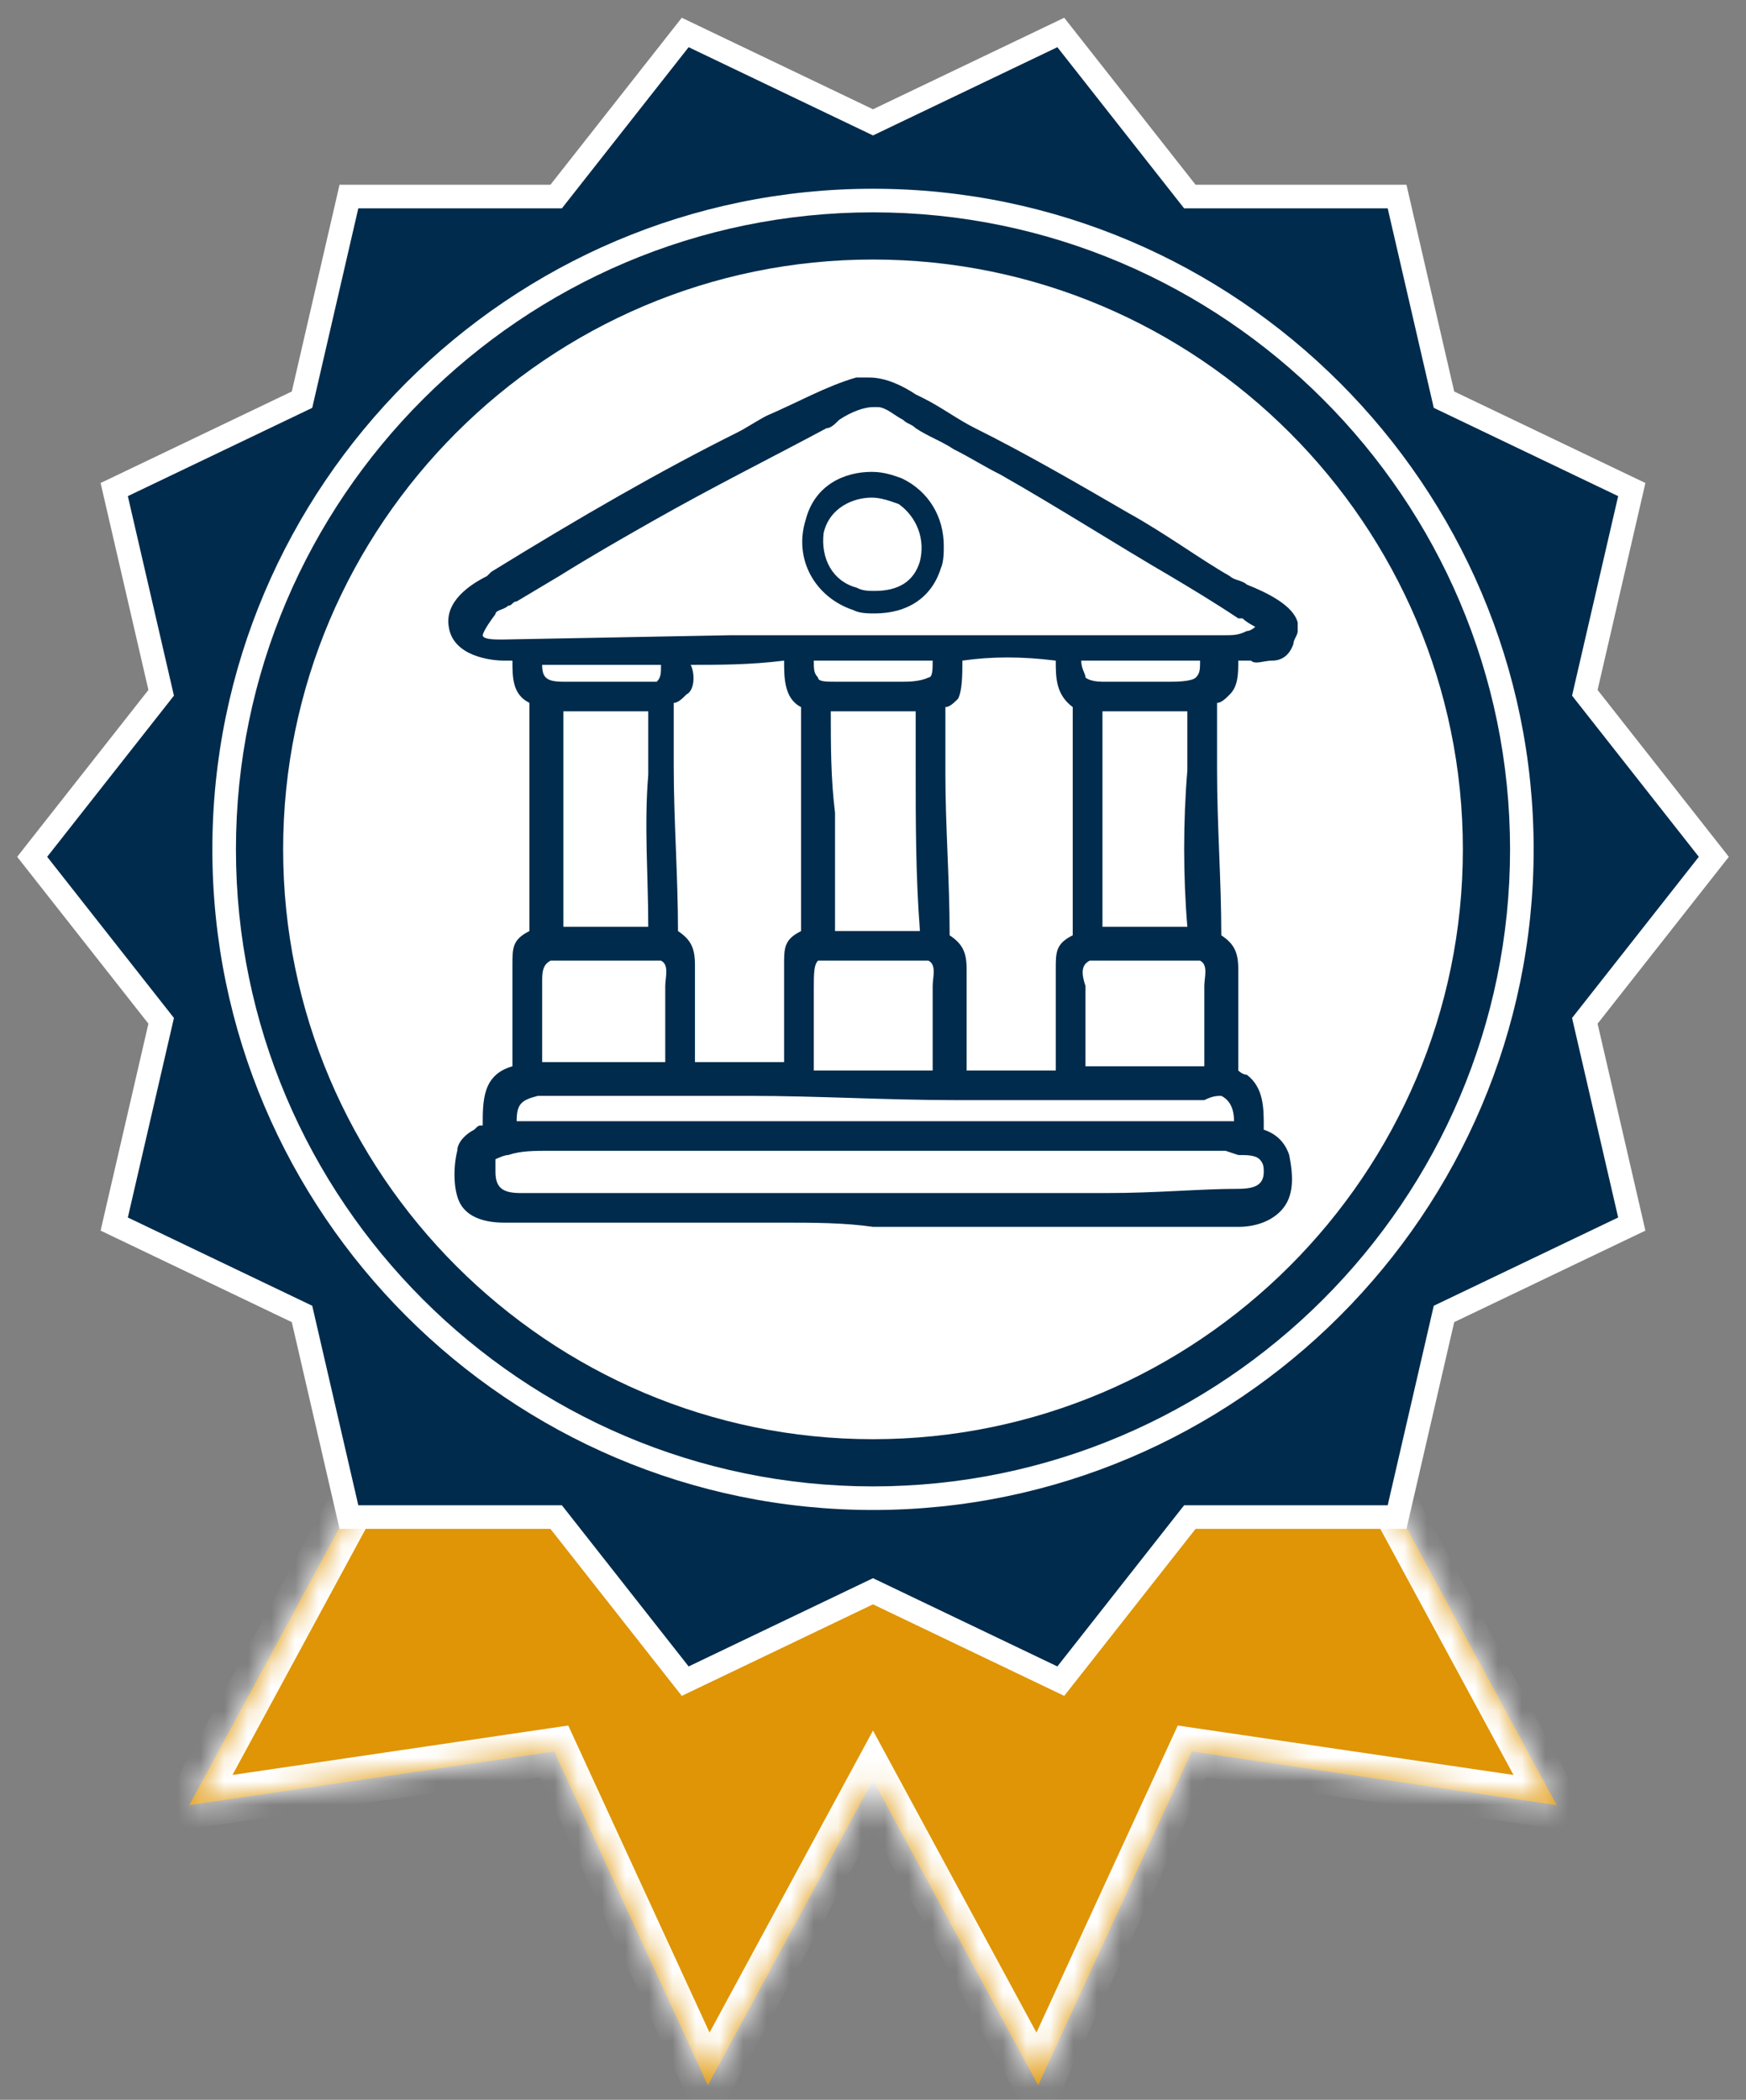 <svg width="74" height="89" viewBox="0 0 74 89" fill="none" xmlns="http://www.w3.org/2000/svg">
<rect x="0" y="0" width="74" height="89" fill="#808080" stroke="none"/>
<mask id="path-1-inside-1" fill="white">
<path fill-rule="evenodd" clip-rule="evenodd" d="M37 63.789L19.907 54.555L8.023 76.511L23.488 74.234L30 88.383L37 75.45L44 88.383L50.511 74.234L65.977 76.511L54.093 54.555L37 63.789Z"/>
</mask>
<path fill-rule="evenodd" clip-rule="evenodd" d="M37 63.789L19.907 54.555L8.023 76.511L23.488 74.234L30 88.383L37 75.45L44 88.383L50.511 74.234L65.977 76.511L54.093 54.555L37 63.789Z" fill="#DF9505"/>
<path d="M19.907 54.555L20.382 53.675L19.503 53.2L19.028 54.079L19.907 54.555ZM37 63.789L36.525 64.669L37 64.926L37.475 64.669L37 63.789ZM8.023 76.511L7.144 76.035L6.193 77.791L8.169 77.5L8.023 76.511ZM23.488 74.234L24.397 73.816L24.084 73.135L23.343 73.244L23.488 74.234ZM30 88.383L29.092 88.801L29.928 90.617L30.88 88.859L30 88.383ZM37 75.45L37.879 74.974L37 73.349L36.12 74.974L37 75.45ZM44 88.383L43.12 88.859L44.072 90.617L44.908 88.801L44 88.383ZM50.511 74.234L50.657 73.244L49.916 73.135L49.603 73.816L50.511 74.234ZM65.977 76.511L65.831 77.5L67.806 77.791L66.856 76.035L65.977 76.511ZM54.093 54.555L54.972 54.079L54.497 53.2L53.618 53.675L54.093 54.555ZM19.432 55.435L36.525 64.669L37.475 62.909L20.382 53.675L19.432 55.435ZM8.903 76.987L20.786 55.031L19.028 54.079L7.144 76.035L8.903 76.987ZM23.343 73.244L7.878 75.521L8.169 77.5L23.634 75.223L23.343 73.244ZM30.908 87.965L24.397 73.816L22.58 74.652L29.092 88.801L30.908 87.965ZM36.12 74.974L29.121 87.907L30.88 88.859L37.879 75.926L36.12 74.974ZM36.12 75.926L43.12 88.859L44.879 87.907L37.879 74.974L36.12 75.926ZM44.908 88.801L51.42 74.652L49.603 73.816L43.092 87.965L44.908 88.801ZM50.366 75.223L65.831 77.5L66.122 75.521L50.657 73.244L50.366 75.223ZM66.856 76.035L54.972 54.079L53.213 55.031L65.097 76.987L66.856 76.035ZM53.618 53.675L36.525 62.909L37.475 64.669L54.568 55.435L53.618 53.675Z" fill="white" mask="url(#path-1-inside-1)"/>
<path d="M72.393 36.625L72.636 36.316L72.393 36.006L67.169 29.364L69.069 21.141L69.159 20.75L68.797 20.577L61.2 16.94L59.301 8.718L59.212 8.331H58.814H50.429L45.207 1.691L44.959 1.376L44.598 1.549L37 5.186L29.402 1.549L29.041 1.376L28.793 1.691L23.571 8.331H15.186H14.788L14.699 8.718L12.8 16.94L5.203 20.577L4.841 20.75L4.931 21.141L6.831 29.364L1.607 36.006L1.364 36.316L1.607 36.625L6.831 43.267L4.931 51.49L4.841 51.881L5.203 52.054L12.8 55.691L14.699 63.913L14.788 64.3H15.186H23.571L28.793 70.94L29.041 71.255L29.402 71.082L37 67.445L44.598 71.082L44.959 71.255L45.207 70.94L50.429 64.3H58.814H59.212L59.301 63.913L61.2 55.691L68.797 52.054L69.159 51.881L69.069 51.49L67.169 43.267L72.393 36.625ZM37 57.608C25.229 57.608 15.686 48.074 15.686 36.316C15.686 24.557 25.229 15.023 37 15.023C48.771 15.023 58.314 24.557 58.314 36.316C58.314 48.074 48.771 57.608 37 57.608Z" fill="#002B4C" stroke="white"/>
<path d="M37 64C21.582 64 9 51.418 9 36C9 20.582 21.582 8 37 8C52.418 8 65 20.582 65 36C65 51.418 52.418 64 37 64Z" fill="white"/>
<path d="M37 62C22.685 62 11 50.315 11 36C11 21.685 22.685 10 37 10C51.315 10 63 21.685 63 36C63 50.315 51.315 62 37 62Z" stroke="#002B4C" stroke-width="2"/>
<path d="M53.921 28C54.28 28 54.64 27.821 54.82 27.284C54.82 27.105 55 26.925 55 26.746C55 26.567 55 26.567 55 26.388C54.82 25.672 53.741 25.134 52.841 24.776C52.661 24.597 52.301 24.597 52.122 24.418C50.862 23.701 49.423 22.627 47.804 21.731C45.645 20.478 43.486 19.224 41.328 18.149C40.608 17.791 39.888 17.254 39.169 16.895L38.809 16.716C38.269 16.358 37.55 16 36.83 16C36.65 16 36.47 16 36.29 16C35.031 16.358 33.772 17.075 32.512 17.612C32.153 17.791 31.613 18.149 31.253 18.328C28.015 19.94 24.597 21.91 20.819 24.239L20.639 24.418C19.919 24.776 18.84 25.492 19.02 26.567C19.2 27.821 20.819 28 21.359 28H21.718C21.718 28.716 21.718 29.433 22.438 29.791C22.438 31.224 22.438 32.657 22.438 34.09C22.438 35.702 22.438 37.672 22.438 39.463C21.718 39.821 21.718 40.179 21.718 40.895C21.718 41.97 21.718 43.224 21.718 44.298V44.478C21.718 44.657 21.718 45.015 21.718 45.194C20.459 45.552 20.459 46.627 20.459 47.702C20.279 47.702 20.279 47.702 20.099 47.881C19.74 48.06 19.38 48.418 19.38 48.776C19.2 49.492 19.2 50.567 19.56 51.105C19.919 51.642 20.639 51.821 21.359 51.821H21.539C21.898 51.821 22.258 51.821 22.798 51.821C23.338 51.821 24.057 51.821 24.597 51.821C25.137 51.821 25.676 51.821 26.036 51.821C27.116 51.821 28.015 51.821 29.094 51.821H29.274C30.534 51.821 31.793 51.821 33.052 51.821C34.491 51.821 35.751 51.821 37.01 52C38.449 52 40.068 52 41.508 52C43.306 52 45.105 52 47.084 52C49.063 52 50.862 52 52.481 52C53.381 52 54.1 51.642 54.46 51.105C54.82 50.567 54.82 49.851 54.64 48.955C54.46 48.418 54.1 48.06 53.561 47.881V47.702C53.561 46.985 53.561 46.09 52.841 45.552C52.661 45.552 52.481 45.373 52.481 45.373C52.481 45.015 52.481 44.657 52.481 44.298C52.481 43.224 52.481 42.149 52.481 41.075C52.481 40.358 52.301 40 51.762 39.642C51.762 37.313 51.582 34.985 51.582 32.657V29.791C51.762 29.791 51.942 29.612 52.122 29.433C52.481 29.075 52.481 28.537 52.481 28C52.661 28 52.841 28 53.021 28C53.201 28.179 53.561 28 53.921 28ZM52.481 48.955C52.841 48.955 53.201 48.955 53.381 49.134C53.561 49.313 53.561 49.492 53.561 49.672C53.561 50.209 53.201 50.388 52.481 50.388C50.862 50.388 49.063 50.567 46.904 50.567C45.285 50.567 43.666 50.567 42.047 50.567C40.608 50.567 38.989 50.567 37.37 50.567C36.47 50.567 35.571 50.567 34.671 50.567C33.772 50.567 32.692 50.567 31.793 50.567C30.534 50.567 29.274 50.567 27.835 50.567C26.216 50.567 24.597 50.567 23.158 50.567C22.978 50.567 22.798 50.567 22.618 50.567C22.438 50.567 22.258 50.567 22.078 50.567C21.359 50.567 20.999 50.388 20.999 49.672C20.999 49.492 20.999 49.134 20.999 49.134C20.999 49.134 21.359 48.955 21.539 48.955C22.078 48.776 22.618 48.776 23.338 48.776H23.697C24.597 48.776 25.496 48.776 26.216 48.776C26.936 48.776 27.655 48.776 28.375 48.776C29.994 48.776 31.613 48.776 33.412 48.776C35.031 48.776 36.65 48.776 38.269 48.776C41.328 48.776 44.566 48.776 48.344 48.776C48.344 48.776 51.402 48.776 51.942 48.776L52.481 48.955ZM51.762 46.448C52.122 46.627 52.301 46.985 52.301 47.522C51.942 47.522 51.402 47.522 51.042 47.522C50.682 47.522 50.502 47.522 50.143 47.522H49.963C49.063 47.522 47.984 47.522 46.725 47.522C45.465 47.522 44.206 47.522 42.947 47.522C41.867 47.522 40.788 47.522 39.709 47.522H39.169C37.73 47.522 36.111 47.522 34.671 47.522C33.232 47.522 31.613 47.522 30.174 47.522H29.274C28.555 47.522 28.015 47.522 27.295 47.522C26.396 47.522 25.496 47.522 24.777 47.522C24.597 47.522 24.417 47.522 24.057 47.522C23.517 47.522 22.618 47.522 21.898 47.522C21.898 46.806 22.078 46.627 22.798 46.448C22.978 46.448 23.337 46.448 23.877 46.448C24.057 46.448 24.237 46.448 24.417 46.448C24.777 46.448 24.957 46.448 25.137 46.448C25.676 46.448 26.216 46.448 26.936 46.448C28.015 46.448 29.094 46.448 29.994 46.448H31.793C34.671 46.448 37.55 46.627 40.428 46.627H40.788C41.867 46.627 42.947 46.627 44.206 46.627C45.105 46.627 46.005 46.627 47.084 46.627H47.264C47.624 46.627 47.984 46.627 48.344 46.627C48.703 46.627 49.063 46.627 49.603 46.627C49.783 46.627 49.963 46.627 50.323 46.627C50.502 46.627 50.862 46.627 51.042 46.627C51.402 46.448 51.582 46.448 51.762 46.448ZM23.338 40.716C23.338 40.716 23.517 40.716 23.697 40.716C23.877 40.716 23.877 40.716 24.057 40.716C24.237 40.716 24.237 40.716 24.417 40.716C24.777 40.716 25.316 40.716 25.856 40.716C26.036 40.716 26.216 40.716 26.576 40.716C26.936 40.716 27.295 40.716 27.655 40.716C27.835 40.716 28.015 40.716 28.015 40.716C28.375 40.895 28.195 41.433 28.195 41.791C28.195 41.97 28.195 41.97 28.195 42.149C28.195 42.866 28.195 43.761 28.195 44.478V45.015H27.475C27.116 45.015 26.576 45.015 26.036 45.015C25.496 45.015 24.777 45.015 24.237 45.015C23.697 45.015 23.337 45.015 22.978 45.015C22.978 44.119 22.978 43.045 22.978 42.149V41.97C22.978 41.791 22.978 41.791 22.978 41.612C22.978 41.254 22.978 40.895 23.338 40.716ZM26.756 28.895C26.576 28.895 26.396 28.895 26.216 28.895C26.036 28.895 25.856 28.895 25.856 28.895H25.316C24.777 28.895 24.417 28.895 23.877 28.895C23.158 28.895 22.978 28.716 22.978 28.179C24.597 28.179 26.216 28.179 28.015 28.179C28.015 28.537 28.015 28.716 27.835 28.895C27.655 28.895 26.936 28.895 26.756 28.895ZM27.475 39.284C27.295 39.284 27.116 39.284 26.936 39.284C26.756 39.284 26.396 39.284 26.216 39.284H26.036C25.856 39.284 25.496 39.284 25.316 39.284C24.957 39.284 24.597 39.284 24.417 39.284C24.237 39.284 24.057 39.284 23.877 39.284C23.877 37.492 23.877 35.881 23.877 34.269C23.877 33.015 23.877 31.582 23.877 30.149C24.057 30.149 24.057 30.149 24.237 30.149C24.777 30.149 25.137 30.149 25.676 30.149C26.036 30.149 26.216 30.149 26.396 30.149H26.756C26.936 30.149 27.116 30.149 27.475 30.149V32.836C27.295 34.985 27.475 37.134 27.475 39.284ZM29.274 28.179C29.274 28 29.274 28 29.274 28.179C30.534 28.179 31.793 28.179 33.232 28C33.232 28.716 33.232 29.612 33.952 29.97C33.952 31.403 33.952 32.836 33.952 34.269C33.952 36.06 33.952 37.851 33.952 39.463C33.232 39.821 33.232 40.179 33.232 40.895C33.232 41.97 33.232 43.224 33.232 44.298V44.478C33.232 44.657 33.232 44.836 33.232 45.015C31.973 45.015 30.713 45.015 29.454 45.015C29.454 44.657 29.454 44.478 29.454 44.119C29.454 43.045 29.454 41.97 29.454 40.895C29.454 40.179 29.274 39.821 28.735 39.463C28.735 37.134 28.555 34.806 28.555 32.478V29.791C28.735 29.791 28.915 29.612 29.094 29.433C29.454 29.254 29.454 28.537 29.274 28.179ZM34.671 40.716C34.671 40.716 34.851 40.716 35.031 40.716C35.211 40.716 35.211 40.716 35.391 40.716C35.571 40.716 35.571 40.716 35.751 40.716C36.11 40.716 36.65 40.716 37.19 40.716C37.37 40.716 37.55 40.716 37.91 40.716C38.269 40.716 38.629 40.716 38.989 40.716C39.169 40.716 39.349 40.716 39.349 40.716C39.708 40.895 39.529 41.433 39.529 41.791C39.529 41.97 39.529 41.97 39.529 42.149C39.529 42.866 39.529 43.761 39.529 44.478V45.373C37.73 45.373 36.111 45.373 34.491 45.373C34.491 44.478 34.491 43.582 34.491 42.687V42.328C34.491 42.149 34.491 42.149 34.491 41.97C34.491 41.254 34.491 40.895 34.671 40.716ZM35.211 30.149C35.391 30.149 35.391 30.149 35.571 30.149C36.111 30.149 36.47 30.149 37.01 30.149C37.37 30.149 37.55 30.149 37.73 30.149H38.089C38.269 30.149 38.449 30.149 38.809 30.149V32.657C38.809 34.806 38.809 37.134 38.989 39.463C38.809 39.463 38.629 39.463 38.449 39.463C38.269 39.463 37.91 39.463 37.73 39.463H37.55C37.37 39.463 37.01 39.463 36.83 39.463C36.47 39.463 36.111 39.463 35.931 39.463C35.751 39.463 35.571 39.463 35.391 39.463C35.391 37.851 35.391 36.06 35.391 34.448C35.211 33.015 35.211 31.582 35.211 30.149ZM38.269 28.895C38.089 28.895 37.91 28.895 37.73 28.895C37.55 28.895 37.37 28.895 37.37 28.895H36.83C36.29 28.895 35.931 28.895 35.391 28.895C35.031 28.895 34.671 28.895 34.671 28.716C34.491 28.537 34.491 28.358 34.491 28C35.931 28 37.19 28 38.629 28H39.529C39.529 28.358 39.529 28.716 39.349 28.716C38.989 28.895 38.449 28.895 38.269 28.895ZM40.788 28C42.047 27.821 43.306 27.821 44.746 28C44.746 28.716 44.746 29.433 45.465 29.97C45.465 31.403 45.465 32.836 45.465 34.269C45.465 35.881 45.465 37.851 45.465 39.642C44.746 40 44.746 40.358 44.746 41.075C44.746 42.149 44.746 43.403 44.746 44.478C44.746 44.657 44.746 45.015 44.746 45.373H44.386C43.306 45.373 42.227 45.373 41.148 45.373H40.968C40.968 45.015 40.968 44.657 40.968 44.298C40.968 43.224 40.968 42.149 40.968 41.075C40.968 40.358 40.788 40 40.248 39.642C40.248 37.313 40.068 34.985 40.068 32.836V29.97C40.248 29.97 40.428 29.791 40.608 29.612C40.788 29.254 40.788 28.537 40.788 28ZM49.603 28.895C49.423 28.895 49.243 28.895 49.063 28.895C48.883 28.895 48.703 28.895 48.703 28.895H48.164C47.624 28.895 47.264 28.895 46.725 28.895C46.185 28.895 46.005 28.716 46.005 28.716C46.005 28.537 45.825 28.358 45.825 28H46.365C46.904 28 47.264 28 47.804 28C48.703 28 49.603 28 50.323 28H50.862C50.862 28.358 50.862 28.537 50.682 28.716C50.503 28.895 49.783 28.895 49.603 28.895ZM50.323 39.284C50.143 39.284 49.963 39.284 49.783 39.284C49.603 39.284 49.243 39.284 49.063 39.284H48.883C48.704 39.284 48.344 39.284 48.164 39.284C47.804 39.284 47.444 39.284 47.264 39.284C47.084 39.284 46.904 39.284 46.725 39.284C46.725 37.672 46.725 35.881 46.725 34.269C46.725 33.015 46.725 31.582 46.725 30.149C46.904 30.149 46.904 30.149 47.084 30.149C47.624 30.149 47.984 30.149 48.524 30.149C48.883 30.149 49.063 30.149 49.243 30.149H49.603C49.783 30.149 49.963 30.149 50.323 30.149V32.657C50.143 34.806 50.143 37.134 50.323 39.284ZM46.185 40.716C46.185 40.716 46.365 40.716 46.545 40.716C46.725 40.716 46.725 40.716 46.904 40.716C47.084 40.716 47.084 40.716 47.264 40.716C47.624 40.716 48.164 40.716 48.703 40.716C48.883 40.716 49.063 40.716 49.423 40.716C49.783 40.716 50.143 40.716 50.502 40.716C50.682 40.716 50.862 40.716 50.862 40.716C51.222 40.895 51.042 41.433 51.042 41.791C51.042 41.97 51.042 41.97 51.042 42.149C51.042 42.866 51.042 43.582 51.042 44.478V45.194C50.682 45.194 50.143 45.194 49.783 45.194C49.423 45.194 49.063 45.194 48.703 45.194C48.344 45.194 47.984 45.194 47.624 45.194C47.084 45.194 46.725 45.194 46.005 45.194C46.005 44.298 46.005 43.403 46.005 42.508V42.149C46.005 41.97 46.005 41.97 46.005 41.791C45.825 41.254 45.825 40.895 46.185 40.716ZM51.762 26.925C51.402 26.925 51.042 26.925 50.682 26.925C50.323 26.925 50.143 26.925 49.783 26.925C48.164 26.925 46.545 26.925 44.926 26.925C43.306 26.925 41.508 26.925 39.888 26.925H39.349C36.47 26.925 33.592 26.925 30.893 26.925L21.359 27.105H21.179C20.999 27.105 20.459 27.105 20.459 26.925C20.459 26.925 20.459 26.746 20.999 26.03C20.999 25.851 21.359 25.851 21.539 25.672C21.718 25.672 21.718 25.492 21.898 25.492L23.697 24.418C25.137 23.522 26.396 22.806 27.655 22.09C30.174 20.657 32.692 19.403 35.031 18.149C35.211 18.149 35.391 17.97 35.571 17.791C36.111 17.433 36.65 17.254 37.01 17.254H37.19C37.55 17.254 37.91 17.612 38.269 17.791C38.449 17.97 38.629 17.97 38.809 18.149C39.349 18.508 39.888 18.687 40.428 19.045C41.148 19.403 41.687 19.761 42.407 20.119C44.926 21.552 47.444 23.164 49.603 24.418C50.502 24.955 51.402 25.492 52.481 26.209H52.661C52.841 26.388 53.201 26.567 53.201 26.567C53.201 26.567 53.021 26.746 52.841 26.746C52.481 26.925 52.301 26.925 51.762 26.925Z" fill="#002B4C"/>
<path d="M38.218 20.273C37.836 20.136 37.453 20 36.944 20C35.798 20 34.525 20.546 34.143 22.046C33.634 23.682 34.525 25.318 36.18 25.864C36.435 26 36.817 26 37.072 26C38.472 26 39.491 25.318 39.873 24.091C40 23.818 40 23.409 40 23.136C40 21.909 39.363 20.818 38.218 20.273ZM36.944 21.091C37.326 21.091 37.708 21.227 38.09 21.364C38.854 21.909 39.236 22.864 38.981 23.818C38.727 24.636 38.09 25.046 37.072 25.046C36.817 25.046 36.562 25.046 36.308 24.909C35.289 24.636 34.78 23.682 34.907 22.591C35.162 21.5 36.18 21.091 36.944 21.091Z" fill="#002B4C"/>
</svg>
